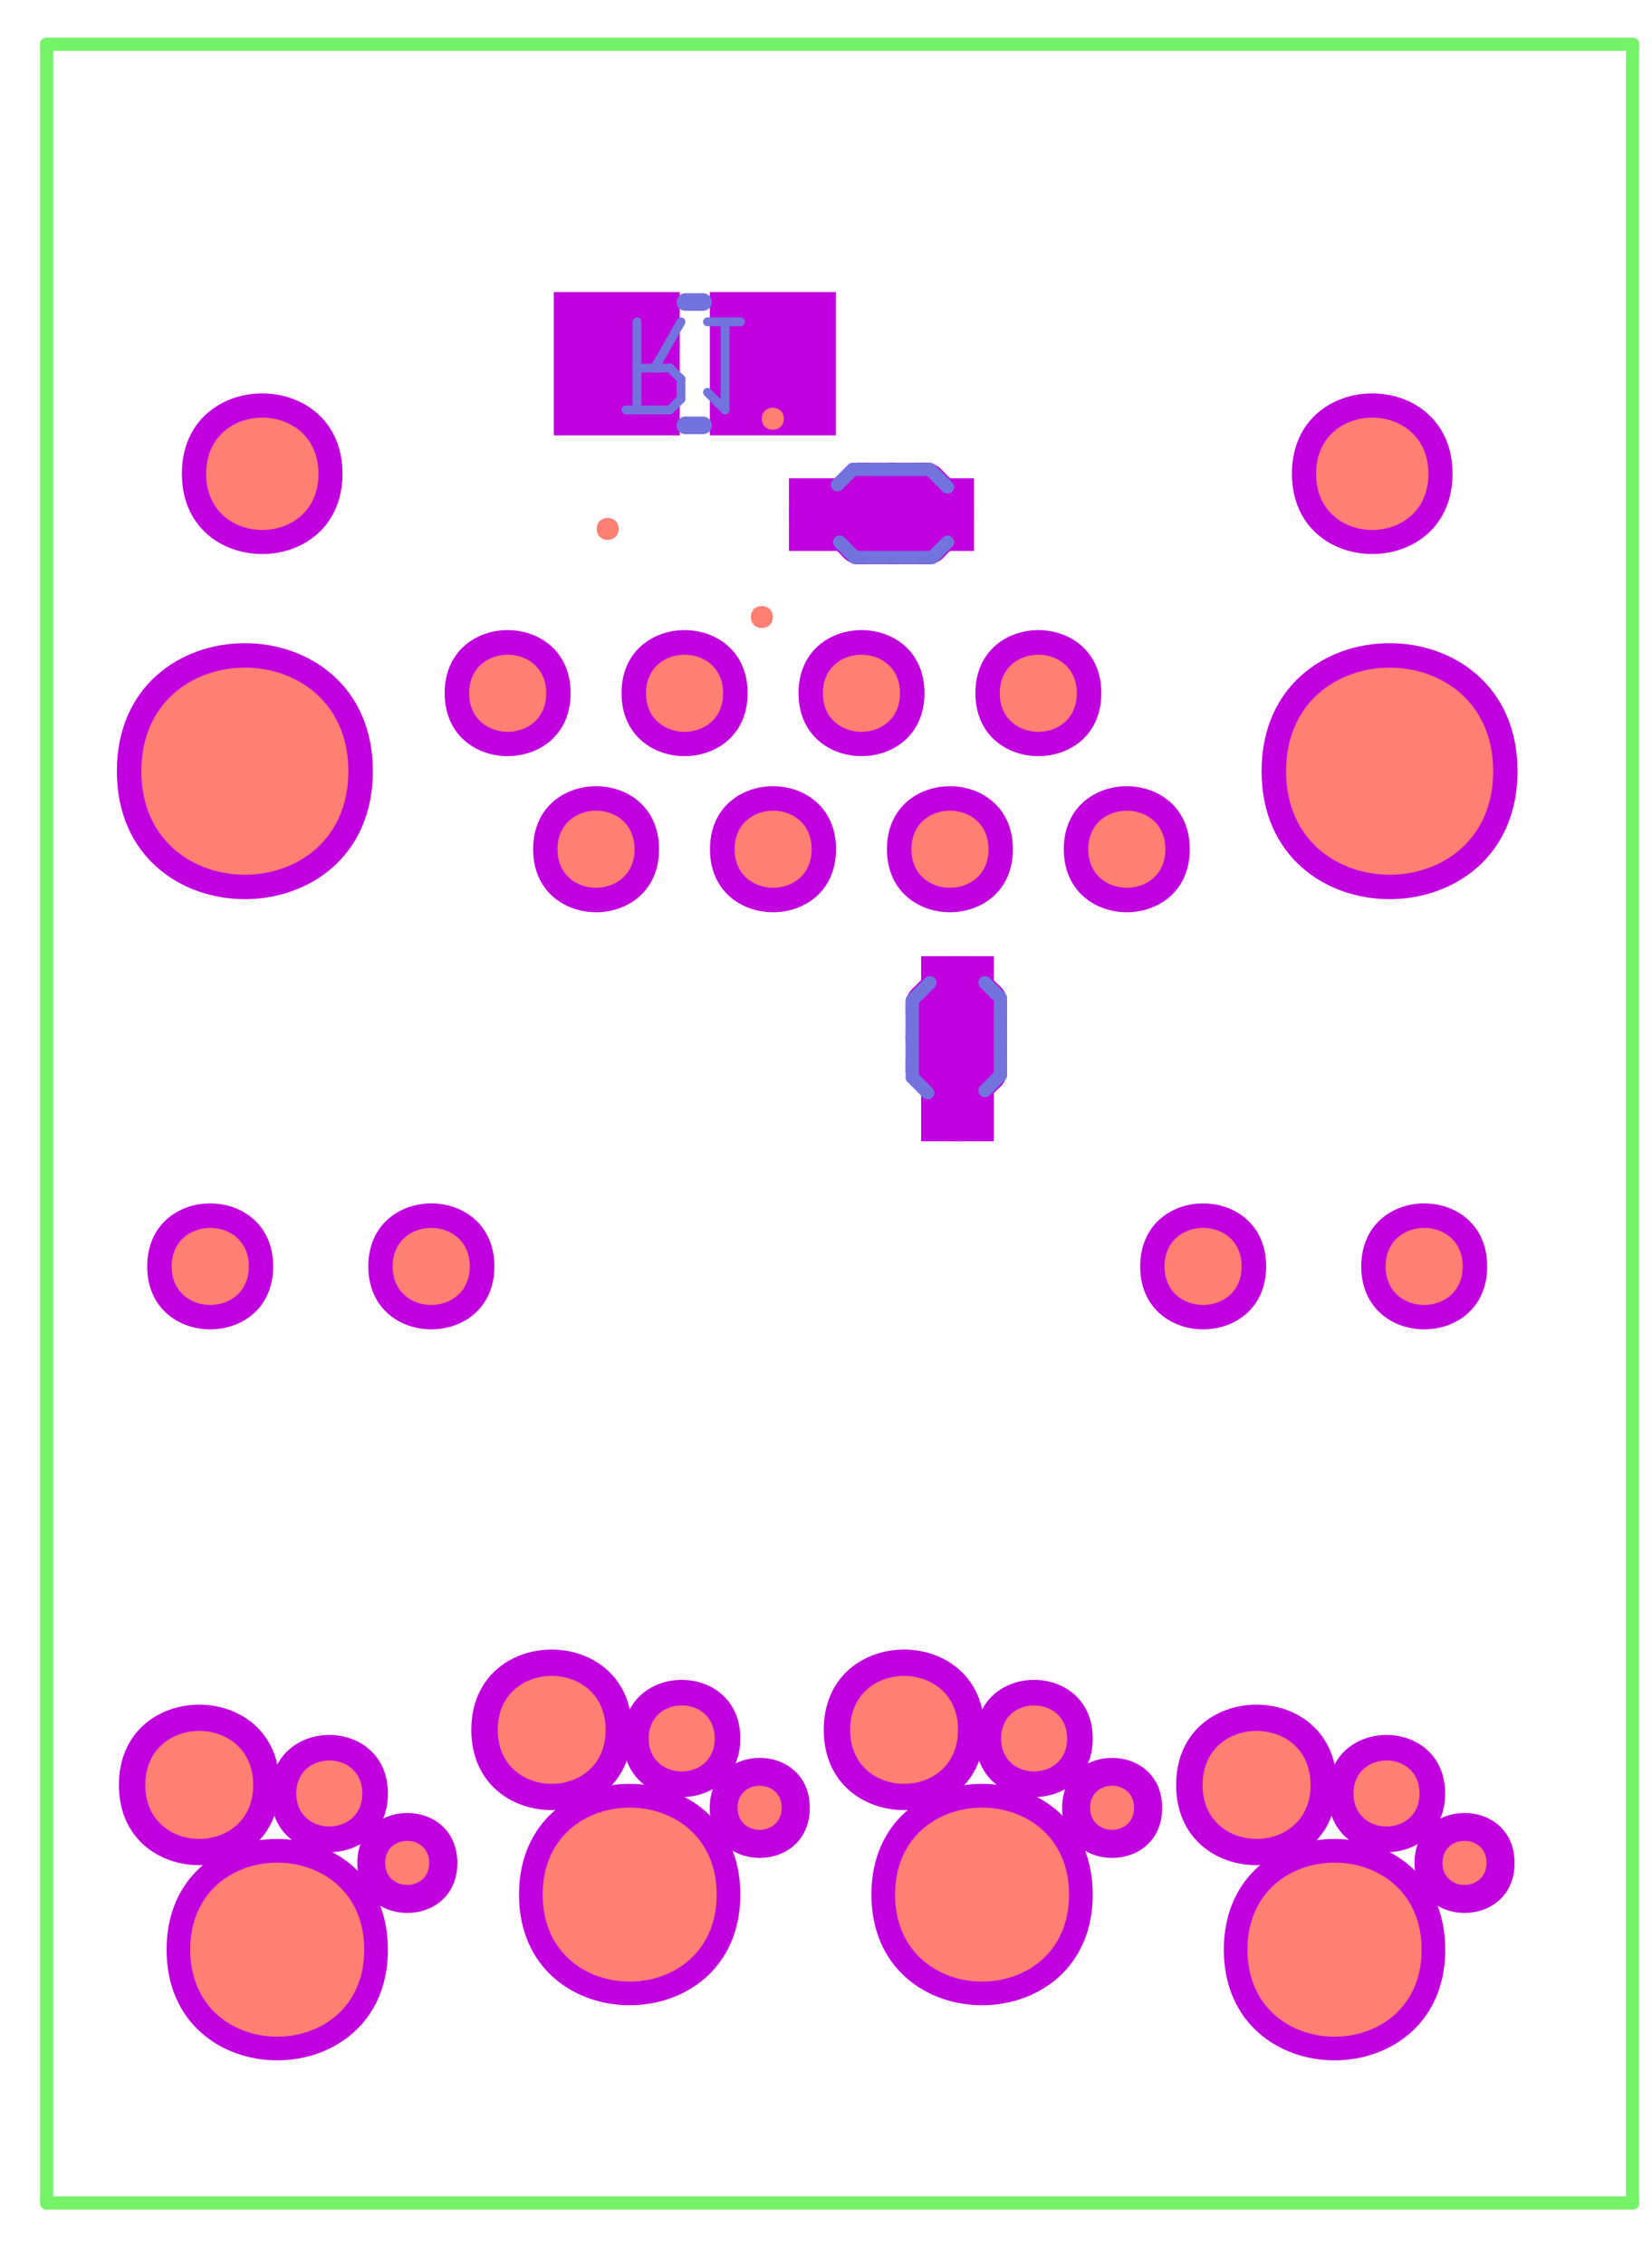 <?xml version="1.0" encoding="UTF-8"?>
<svg xmlns="http://www.w3.org/2000/svg" xmlns:xlink="http://www.w3.org/1999/xlink" width="54pt" height="74pt" viewBox="0 0 54 74" version="1.1">
<g id="surface1">
<path style="fill:none;stroke-width:0.006;stroke-linecap:round;stroke-linejoin:miter;stroke:rgb(45.882%,94.902%,40.392%);stroke-opacity:1;stroke-miterlimit:10;" d="M 0.11 1.18 L 0.11 0.2 " transform="matrix(72,0,0,-72,-6.395,86.407)"/>
<path style="fill:none;stroke-width:0.006;stroke-linecap:round;stroke-linejoin:miter;stroke:rgb(45.882%,94.902%,40.392%);stroke-opacity:1;stroke-miterlimit:10;" d="M 0.11 0.2 L 0.83 0.2 " transform="matrix(72,0,0,-72,-6.395,86.407)"/>
<path style="fill:none;stroke-width:0.006;stroke-linecap:round;stroke-linejoin:miter;stroke:rgb(45.882%,94.902%,40.392%);stroke-opacity:1;stroke-miterlimit:10;" d="M 0.83 0.2 L 0.83 1.18 " transform="matrix(72,0,0,-72,-6.395,86.407)"/>
<path style="fill:none;stroke-width:0.006;stroke-linecap:round;stroke-linejoin:miter;stroke:rgb(45.882%,94.902%,40.392%);stroke-opacity:1;stroke-miterlimit:10;" d="M 0.83 1.18 L 0.11 1.18 " transform="matrix(72,0,0,-72,-6.395,86.407)"/>
<path style=" stroke:none;fill-rule:evenodd;fill:rgb(75.686%,0%,87.843%);fill-opacity:1;" d="M 20.656 56.543 C 20.656 53.043 15.406 53.043 15.406 56.543 C 15.406 60.039 20.656 60.039 20.656 56.543 "/>
<path style=" stroke:none;fill-rule:evenodd;fill:rgb(75.686%,0%,87.843%);fill-opacity:1;" d="M 11.195 15.484 C 11.195 11.984 5.945 11.984 5.945 15.484 C 5.945 18.984 11.195 18.984 11.195 15.484 "/>
<path style=" stroke:none;fill-rule:evenodd;fill:rgb(75.686%,0%,87.843%);fill-opacity:1;" d="M 12.188 25.207 C 12.188 19.629 3.82 19.629 3.82 25.207 C 3.82 30.785 12.188 30.785 12.188 25.207 "/>
<path style=" stroke:none;fill-rule:evenodd;fill:rgb(75.686%,0%,87.843%);fill-opacity:1;" d="M 18.652 22.656 C 18.652 19.91 14.535 19.91 14.535 22.656 C 14.535 25.402 18.652 25.402 18.652 22.656 "/>
<path style=" stroke:none;fill-rule:evenodd;fill:rgb(75.686%,0%,87.843%);fill-opacity:1;" d="M 8.93 41.395 C 8.93 38.648 4.812 38.648 4.812 41.395 C 4.812 44.137 8.93 44.137 8.93 41.395 "/>
<path style=" stroke:none;fill-rule:evenodd;fill:rgb(75.686%,0%,87.843%);fill-opacity:1;" d="M 16.16 41.395 C 16.16 38.648 12.039 38.648 12.039 41.395 C 12.039 44.137 16.16 44.137 16.16 41.395 "/>
<path style=" stroke:none;fill-rule:evenodd;fill:rgb(75.686%,0%,87.843%);fill-opacity:1;" d="M 41.387 41.395 C 41.387 38.648 37.27 38.648 37.27 41.395 C 37.27 44.137 41.387 44.137 41.387 41.395 "/>
<path style=" stroke:none;fill-rule:evenodd;fill:rgb(75.686%,0%,87.843%);fill-opacity:1;" d="M 48.613 41.395 C 48.613 38.648 44.496 38.648 44.496 41.395 C 44.496 44.137 48.613 44.137 48.613 41.395 "/>
<path style=" stroke:none;fill-rule:evenodd;fill:rgb(75.686%,0%,87.843%);fill-opacity:1;" d="M 47.48 15.484 C 47.48 11.984 42.23 11.984 42.23 15.484 C 42.23 18.984 47.48 18.984 47.48 15.484 "/>
<path style=" stroke:none;fill-rule:evenodd;fill:rgb(75.686%,0%,87.843%);fill-opacity:1;" d="M 49.605 25.207 C 49.605 19.629 41.238 19.629 41.238 25.207 C 41.238 30.785 49.605 30.785 49.605 25.207 "/>
<path style=" stroke:none;fill-rule:evenodd;fill:rgb(75.686%,0%,87.843%);fill-opacity:1;" d="M 30.219 22.656 C 30.219 19.91 26.102 19.91 26.102 22.656 C 26.102 25.402 30.219 25.402 30.219 22.656 "/>
<path style=" stroke:none;fill-rule:evenodd;fill:rgb(75.686%,0%,87.843%);fill-opacity:1;" d="M 36 22.656 C 36 19.91 31.883 19.91 31.883 22.656 C 31.883 25.402 36 25.402 36 22.656 "/>
<path style=" stroke:none;fill-rule:evenodd;fill:rgb(75.686%,0%,87.843%);fill-opacity:1;" d="M 24.438 22.656 C 24.438 19.91 20.316 19.91 20.316 22.656 C 20.316 25.402 24.438 25.402 24.438 22.656 "/>
<path style=" stroke:none;fill-rule:evenodd;fill:rgb(75.686%,0%,87.843%);fill-opacity:1;" d="M 27.328 27.758 C 27.328 25.012 23.207 25.012 23.207 27.758 C 23.207 30.504 27.328 30.504 27.328 27.758 "/>
<path style=" stroke:none;fill-rule:evenodd;fill:rgb(75.686%,0%,87.843%);fill-opacity:1;" d="M 21.543 27.758 C 21.543 25.012 17.426 25.012 17.426 27.758 C 17.426 30.504 21.543 30.504 21.543 27.758 "/>
<path style=" stroke:none;fill-rule:evenodd;fill:rgb(75.686%,0%,87.843%);fill-opacity:1;" d="M 33.109 27.758 C 33.109 25.012 28.992 25.012 28.992 27.758 C 28.992 30.504 33.109 30.504 33.109 27.758 "/>
<path style=" stroke:none;fill-rule:evenodd;fill:rgb(75.686%,0%,87.843%);fill-opacity:1;" d="M 38.891 27.758 C 38.891 25.012 34.773 25.012 34.773 27.758 C 34.773 30.504 38.891 30.504 38.891 27.758 "/>
<path style=" stroke:none;fill-rule:evenodd;fill:rgb(75.686%,0%,87.843%);fill-opacity:1;" d="M 47.242 63.727 C 47.242 58.902 40.004 58.902 40.004 63.727 C 40.004 68.551 47.242 68.551 47.242 63.727 "/>
<path style=" stroke:none;fill-rule:evenodd;fill:rgb(75.686%,0%,87.843%);fill-opacity:1;" d="M 43.695 58.344 C 43.695 54.844 38.445 54.844 38.445 58.344 C 38.445 61.84 43.695 61.84 43.695 58.344 "/>
<path style=" stroke:none;fill-rule:evenodd;fill:rgb(75.686%,0%,87.843%);fill-opacity:1;" d="M 47.238 58.625 C 47.238 56.07 43.406 56.07 43.406 58.625 C 43.406 61.18 47.238 61.18 47.238 58.625 "/>
<path style=" stroke:none;fill-rule:evenodd;fill:rgb(75.686%,0%,87.843%);fill-opacity:1;" d="M 35.719 61.926 C 35.719 57.102 28.484 57.102 28.484 61.926 C 28.484 66.75 35.719 66.75 35.719 61.926 "/>
<path style=" stroke:none;fill-rule:evenodd;fill:rgb(75.686%,0%,87.843%);fill-opacity:1;" d="M 32.176 56.543 C 32.176 53.043 26.926 53.043 26.926 56.543 C 26.926 60.039 32.176 60.039 32.176 56.543 "/>
<path style=" stroke:none;fill-rule:evenodd;fill:rgb(75.686%,0%,87.843%);fill-opacity:1;" d="M 35.719 56.824 C 35.719 54.27 31.887 54.27 31.887 56.824 C 31.887 59.379 35.719 59.379 35.719 56.824 "/>
<path style=" stroke:none;fill-rule:evenodd;fill:rgb(75.686%,0%,87.843%);fill-opacity:1;" d="M 37.988 59.094 C 37.988 56.914 34.719 56.914 34.719 59.094 C 34.719 61.273 37.988 61.273 37.988 59.094 "/>
<path style=" stroke:none;fill-rule:evenodd;fill:rgb(75.686%,0%,87.843%);fill-opacity:1;" d="M 49.508 60.895 C 49.508 58.715 46.238 58.715 46.238 60.895 C 46.238 63.07 49.508 63.07 49.508 60.895 "/>
<path style=" stroke:none;fill-rule:evenodd;fill:rgb(75.686%,0%,87.843%);fill-opacity:1;" d="M 24.199 61.926 C 24.199 57.102 16.965 57.102 16.965 61.926 C 16.965 66.75 24.199 66.75 24.199 61.926 "/>
<path style=" stroke:none;fill-rule:evenodd;fill:rgb(75.686%,0%,87.843%);fill-opacity:1;" d="M 12.68 63.727 C 12.68 58.902 5.445 58.902 5.445 63.727 C 5.445 68.551 12.68 68.551 12.68 63.727 "/>
<path style=" stroke:none;fill-rule:evenodd;fill:rgb(75.686%,0%,87.843%);fill-opacity:1;" d="M 9.137 58.344 C 9.137 54.844 3.887 54.844 3.887 58.344 C 3.887 61.84 9.137 61.84 9.137 58.344 "/>
<path style=" stroke:none;fill-rule:evenodd;fill:rgb(75.686%,0%,87.843%);fill-opacity:1;" d="M 12.68 58.625 C 12.68 56.07 8.848 56.07 8.848 58.625 C 8.848 61.18 12.68 61.18 12.68 58.625 "/>
<path style=" stroke:none;fill-rule:evenodd;fill:rgb(75.686%,0%,87.843%);fill-opacity:1;" d="M 14.949 60.895 C 14.949 58.715 11.68 58.715 11.68 60.895 C 11.68 63.07 14.949 63.07 14.949 60.895 "/>
<path style=" stroke:none;fill-rule:evenodd;fill:rgb(75.686%,0%,87.843%);fill-opacity:1;" d="M 24.199 56.824 C 24.199 54.27 20.367 54.27 20.367 56.824 C 20.367 59.379 24.199 59.379 24.199 56.824 "/>
<path style=" stroke:none;fill-rule:evenodd;fill:rgb(75.686%,0%,87.843%);fill-opacity:1;" d="M 26.469 59.094 C 26.469 56.914 23.199 56.914 23.199 59.094 C 23.199 61.273 26.469 61.273 26.469 59.094 "/>
<path style=" stroke:none;fill-rule:evenodd;fill:rgb(75.686%,0%,87.843%);fill-opacity:1;" d="M 22.219 9.547 L 18.102 9.547 L 18.102 14.23 L 22.219 14.23 Z M 22.219 9.547 "/>
<path style=" stroke:none;fill-rule:evenodd;fill:rgb(75.686%,0%,87.843%);fill-opacity:1;" d="M 27.32 9.547 L 23.203 9.547 L 23.203 14.23 L 27.32 14.23 Z M 27.32 9.547 "/>
<path style="fill:none;stroke-width:0.02;stroke-linecap:round;stroke-linejoin:miter;stroke:rgb(75.686%,0%,87.843%);stroke-opacity:1;stroke-miterlimit:10;" d="M 0.479 0.98 L 0.509 0.98 " transform="matrix(72,0,0,-72,-6.395,86.407)"/>
<path style="fill:none;stroke-width:0.02;stroke-linecap:round;stroke-linejoin:miter;stroke:rgb(75.686%,0%,87.843%);stroke-opacity:1;stroke-miterlimit:10;" d="M 0.509 0.98 L 0.516 0.973 " transform="matrix(72,0,0,-72,-6.395,86.407)"/>
<path style=" stroke:none;fill-rule:evenodd;fill:rgb(75.686%,0%,87.843%);fill-opacity:1;" d="M 30.035 15.633 L 30.035 17.07 L 31.836 17.07 L 31.836 15.633 Z M 30.035 15.633 "/>
<path style="fill:none;stroke-width:0.02;stroke-linecap:round;stroke-linejoin:miter;stroke:rgb(75.686%,0%,87.843%);stroke-opacity:1;stroke-miterlimit:10;" d="M 0.5 0.974 L 0.506 0.98 " transform="matrix(72,0,0,-72,-6.395,86.407)"/>
<path style="fill:none;stroke-width:0.02;stroke-linecap:round;stroke-linejoin:miter;stroke:rgb(75.686%,0%,87.843%);stroke-opacity:1;stroke-miterlimit:10;" d="M 0.494 0.98 L 0.5 0.974 " transform="matrix(72,0,0,-72,-6.395,86.407)"/>
<path style="fill:none;stroke-width:0.02;stroke-linecap:round;stroke-linejoin:miter;stroke:rgb(75.686%,0%,87.843%);stroke-opacity:1;stroke-miterlimit:10;" d="M 0.472 0.973 L 0.479 0.98 " transform="matrix(72,0,0,-72,-6.395,86.407)"/>
<path style=" stroke:none;fill-rule:evenodd;fill:rgb(75.686%,0%,87.843%);fill-opacity:1;" d="M 25.789 15.633 L 25.789 17.07 L 28.309 17.07 L 28.309 15.633 Z M 25.789 15.633 "/>
<path style="fill:none;stroke-width:0.02;stroke-linecap:round;stroke-linejoin:miter;stroke:rgb(75.686%,0%,87.843%);stroke-opacity:1;stroke-miterlimit:10;" d="M 0.482 0.98 L 0.488 0.974 " transform="matrix(72,0,0,-72,-6.395,86.407)"/>
<path style="fill:none;stroke-width:0.02;stroke-linecap:round;stroke-linejoin:miter;stroke:rgb(75.686%,0%,87.843%);stroke-opacity:1;stroke-miterlimit:10;" d="M 0.488 0.974 L 0.494 0.98 " transform="matrix(72,0,0,-72,-6.395,86.407)"/>
<path style="fill:none;stroke-width:0.02;stroke-linecap:round;stroke-linejoin:miter;stroke:rgb(75.686%,0%,87.843%);stroke-opacity:1;stroke-miterlimit:10;" d="M 0.479 0.954 L 0.51 0.954 " transform="matrix(72,0,0,-72,-6.395,86.407)"/>
<path style="fill:none;stroke-width:0.02;stroke-linecap:round;stroke-linejoin:miter;stroke:rgb(75.686%,0%,87.843%);stroke-opacity:1;stroke-miterlimit:10;" d="M 0.479 0.954 L 0.481 0.954 " transform="matrix(72,0,0,-72,-6.395,86.407)"/>
<path style="fill:none;stroke-width:0.02;stroke-linecap:round;stroke-linejoin:miter;stroke:rgb(75.686%,0%,87.843%);stroke-opacity:1;stroke-miterlimit:10;" d="M 0.51 0.954 L 0.516 0.96 " transform="matrix(72,0,0,-72,-6.395,86.407)"/>
<path style=" stroke:none;fill-rule:evenodd;fill:rgb(75.686%,0%,87.843%);fill-opacity:1;" d="M 30.035 16.566 L 30.035 18.008 L 31.836 18.008 L 31.836 16.566 Z M 30.035 16.566 "/>
<path style="fill:none;stroke-width:0.02;stroke-linecap:round;stroke-linejoin:miter;stroke:rgb(75.686%,0%,87.843%);stroke-opacity:1;stroke-miterlimit:10;" d="M 0.473 0.96 L 0.479 0.954 " transform="matrix(72,0,0,-72,-6.395,86.407)"/>
<path style=" stroke:none;fill-rule:evenodd;fill:rgb(75.686%,0%,87.843%);fill-opacity:1;" d="M 25.789 16.566 L 25.789 18.008 L 28.379 18.008 L 28.379 16.566 Z M 25.789 16.566 "/>
<path style="fill:none;stroke-width:0.02;stroke-linecap:round;stroke-linejoin:miter;stroke:rgb(75.686%,0%,87.843%);stroke-opacity:1;stroke-miterlimit:10;" d="M 0.481 0.954 L 0.488 0.961 " transform="matrix(72,0,0,-72,-6.395,86.407)"/>
<path style="fill:none;stroke-width:0.02;stroke-linecap:round;stroke-linejoin:miter;stroke:rgb(75.686%,0%,87.843%);stroke-opacity:1;stroke-miterlimit:10;" d="M 0.488 0.961 L 0.495 0.954 " transform="matrix(72,0,0,-72,-6.395,86.407)"/>
<path style="fill:none;stroke-width:0.02;stroke-linecap:round;stroke-linejoin:miter;stroke:rgb(75.686%,0%,87.843%);stroke-opacity:1;stroke-miterlimit:10;" d="M 0.493 0.954 L 0.5 0.961 " transform="matrix(72,0,0,-72,-6.395,86.407)"/>
<path style="fill:none;stroke-width:0.02;stroke-linecap:round;stroke-linejoin:miter;stroke:rgb(75.686%,0%,87.843%);stroke-opacity:1;stroke-miterlimit:10;" d="M 0.5 0.961 L 0.507 0.954 " transform="matrix(72,0,0,-72,-6.395,86.407)"/>
<path style="fill:none;stroke-width:0.02;stroke-linecap:round;stroke-linejoin:miter;stroke:rgb(75.686%,0%,87.843%);stroke-opacity:1;stroke-miterlimit:10;" d="M 0.51 0.744 L 0.51 0.714 " transform="matrix(72,0,0,-72,-6.395,86.407)"/>
<path style="fill:none;stroke-width:0.02;stroke-linecap:round;stroke-linejoin:miter;stroke:rgb(75.686%,0%,87.843%);stroke-opacity:1;stroke-miterlimit:10;" d="M 0.51 0.744 L 0.517 0.751 " transform="matrix(72,0,0,-72,-6.395,86.407)"/>
<path style=" stroke:none;fill-rule:evenodd;fill:rgb(75.686%,0%,87.843%);fill-opacity:1;" d="M 31.547 31.254 L 30.109 31.254 L 30.109 33.055 L 31.547 33.055 Z M 31.547 31.254 "/>
<path style="fill:none;stroke-width:0.02;stroke-linecap:round;stroke-linejoin:miter;stroke:rgb(75.686%,0%,87.843%);stroke-opacity:1;stroke-miterlimit:10;" d="M 0.51 0.741 L 0.516 0.735 " transform="matrix(72,0,0,-72,-6.395,86.407)"/>
<path style="fill:none;stroke-width:0.02;stroke-linecap:round;stroke-linejoin:miter;stroke:rgb(75.686%,0%,87.843%);stroke-opacity:1;stroke-miterlimit:10;" d="M 0.51 0.729 L 0.516 0.735 " transform="matrix(72,0,0,-72,-6.395,86.407)"/>
<path style="fill:none;stroke-width:0.02;stroke-linecap:round;stroke-linejoin:miter;stroke:rgb(75.686%,0%,87.843%);stroke-opacity:1;stroke-miterlimit:10;" d="M 0.51 0.714 L 0.517 0.707 " transform="matrix(72,0,0,-72,-6.395,86.407)"/>
<path style=" stroke:none;fill-rule:evenodd;fill:rgb(75.686%,0%,87.843%);fill-opacity:1;" d="M 31.547 34.785 L 30.109 34.785 L 30.109 37.305 L 31.547 37.305 Z M 31.547 34.785 "/>
<path style="fill:none;stroke-width:0.02;stroke-linecap:round;stroke-linejoin:miter;stroke:rgb(75.686%,0%,87.843%);stroke-opacity:1;stroke-miterlimit:10;" d="M 0.51 0.717 L 0.516 0.723 " transform="matrix(72,0,0,-72,-6.395,86.407)"/>
<path style="fill:none;stroke-width:0.02;stroke-linecap:round;stroke-linejoin:miter;stroke:rgb(75.686%,0%,87.843%);stroke-opacity:1;stroke-miterlimit:10;" d="M 0.51 0.729 L 0.516 0.723 " transform="matrix(72,0,0,-72,-6.395,86.407)"/>
<path style="fill:none;stroke-width:0.02;stroke-linecap:round;stroke-linejoin:miter;stroke:rgb(75.686%,0%,87.843%);stroke-opacity:1;stroke-miterlimit:10;" d="M 0.536 0.745 L 0.536 0.714 " transform="matrix(72,0,0,-72,-6.395,86.407)"/>
<path style="fill:none;stroke-width:0.02;stroke-linecap:round;stroke-linejoin:miter;stroke:rgb(75.686%,0%,87.843%);stroke-opacity:1;stroke-miterlimit:10;" d="M 0.536 0.716 L 0.536 0.714 " transform="matrix(72,0,0,-72,-6.395,86.407)"/>
<path style="fill:none;stroke-width:0.02;stroke-linecap:round;stroke-linejoin:miter;stroke:rgb(75.686%,0%,87.843%);stroke-opacity:1;stroke-miterlimit:10;" d="M 0.53 0.751 L 0.536 0.745 " transform="matrix(72,0,0,-72,-6.395,86.407)"/>
<path style=" stroke:none;fill-rule:evenodd;fill:rgb(75.686%,0%,87.843%);fill-opacity:1;" d="M 32.484 31.254 L 31.043 31.254 L 31.043 33.055 L 32.484 33.055 Z M 32.484 31.254 "/>
<path style="fill:none;stroke-width:0.02;stroke-linecap:round;stroke-linejoin:miter;stroke:rgb(75.686%,0%,87.843%);stroke-opacity:1;stroke-miterlimit:10;" d="M 0.53 0.708 L 0.536 0.714 " transform="matrix(72,0,0,-72,-6.395,86.407)"/>
<path style=" stroke:none;fill-rule:evenodd;fill:rgb(75.686%,0%,87.843%);fill-opacity:1;" d="M 32.484 34.711 L 31.043 34.711 L 31.043 37.305 L 32.484 37.305 Z M 32.484 34.711 "/>
<path style="fill:none;stroke-width:0.02;stroke-linecap:round;stroke-linejoin:miter;stroke:rgb(75.686%,0%,87.843%);stroke-opacity:1;stroke-miterlimit:10;" d="M 0.529 0.723 L 0.536 0.716 " transform="matrix(72,0,0,-72,-6.395,86.407)"/>
<path style="fill:none;stroke-width:0.02;stroke-linecap:round;stroke-linejoin:miter;stroke:rgb(75.686%,0%,87.843%);stroke-opacity:1;stroke-miterlimit:10;" d="M 0.529 0.723 L 0.536 0.73 " transform="matrix(72,0,0,-72,-6.395,86.407)"/>
<path style="fill:none;stroke-width:0.02;stroke-linecap:round;stroke-linejoin:miter;stroke:rgb(75.686%,0%,87.843%);stroke-opacity:1;stroke-miterlimit:10;" d="M 0.529 0.735 L 0.536 0.728 " transform="matrix(72,0,0,-72,-6.395,86.407)"/>
<path style="fill:none;stroke-width:0.02;stroke-linecap:round;stroke-linejoin:miter;stroke:rgb(75.686%,0%,87.843%);stroke-opacity:1;stroke-miterlimit:10;" d="M 0.529 0.735 L 0.536 0.742 " transform="matrix(72,0,0,-72,-6.395,86.407)"/>
<path style=" stroke:none;fill-rule:evenodd;fill:rgb(100%,49.804%,45.098%);fill-opacity:1;" d="M 20.223 17.289 C 20.223 16.809 19.504 16.809 19.504 17.289 C 19.504 17.766 20.223 17.766 20.223 17.289 "/>
<path style=" stroke:none;fill-rule:evenodd;fill:rgb(100%,49.804%,45.098%);fill-opacity:1;" d="M 25.262 20.168 C 25.262 19.688 24.543 19.688 24.543 20.168 C 24.543 20.648 25.262 20.648 25.262 20.168 "/>
<path style=" stroke:none;fill-rule:evenodd;fill:rgb(100%,49.804%,45.098%);fill-opacity:1;" d="M 25.621 13.688 C 25.621 13.207 24.902 13.207 24.902 13.688 C 24.902 14.168 25.621 14.168 25.621 13.688 "/>
<path style=" stroke:none;fill-rule:evenodd;fill:rgb(100%,49.804%,45.098%);fill-opacity:1;" d="M 14.031 60.891 C 14.031 59.93 12.59 59.93 12.59 60.891 C 12.59 61.852 14.031 61.852 14.031 60.891 "/>
<path style=" stroke:none;fill-rule:evenodd;fill:rgb(100%,49.804%,45.098%);fill-opacity:1;" d="M 25.551 59.09 C 25.551 58.129 24.109 58.129 24.109 59.09 C 24.109 60.051 25.551 60.051 25.551 59.09 "/>
<path style=" stroke:none;fill-rule:evenodd;fill:rgb(100%,49.804%,45.098%);fill-opacity:1;" d="M 37.07 59.09 C 37.07 58.129 35.633 58.129 35.633 59.09 C 35.633 60.051 37.07 60.051 37.07 59.09 "/>
<path style=" stroke:none;fill-rule:evenodd;fill:rgb(100%,49.804%,45.098%);fill-opacity:1;" d="M 48.59 60.891 C 48.59 59.93 47.152 59.93 47.152 60.891 C 47.152 61.852 48.59 61.852 48.59 60.891 "/>
<path style=" stroke:none;fill-rule:evenodd;fill:rgb(100%,49.804%,45.098%);fill-opacity:1;" d="M 11.844 58.621 C 11.844 57.184 9.684 57.184 9.684 58.621 C 9.684 60.062 11.844 60.062 11.844 58.621 "/>
<path style=" stroke:none;fill-rule:evenodd;fill:rgb(100%,49.804%,45.098%);fill-opacity:1;" d="M 23.363 56.824 C 23.363 55.383 21.203 55.383 21.203 56.824 C 21.203 58.262 23.363 58.262 23.363 56.824 "/>
<path style=" stroke:none;fill-rule:evenodd;fill:rgb(100%,49.804%,45.098%);fill-opacity:1;" d="M 34.883 56.824 C 34.883 55.383 32.723 55.383 32.723 56.824 C 32.723 58.262 34.883 58.262 34.883 56.824 "/>
<path style=" stroke:none;fill-rule:evenodd;fill:rgb(100%,49.804%,45.098%);fill-opacity:1;" d="M 46.402 58.621 C 46.402 57.184 44.242 57.184 44.242 58.621 C 44.242 60.062 46.402 60.062 46.402 58.621 "/>
<path style=" stroke:none;fill-rule:evenodd;fill:rgb(100%,49.804%,45.098%);fill-opacity:1;" d="M 8.133 41.395 C 8.133 39.715 5.613 39.715 5.613 41.395 C 5.613 43.074 8.133 43.074 8.133 41.395 "/>
<path style=" stroke:none;fill-rule:evenodd;fill:rgb(100%,49.804%,45.098%);fill-opacity:1;" d="M 15.355 41.395 C 15.355 39.715 12.836 39.715 12.836 41.395 C 12.836 43.074 15.355 43.074 15.355 41.395 "/>
<path style=" stroke:none;fill-rule:evenodd;fill:rgb(100%,49.804%,45.098%);fill-opacity:1;" d="M 17.855 22.66 C 17.855 20.98 15.336 20.98 15.336 22.66 C 15.336 24.34 17.855 24.34 17.855 22.66 "/>
<path style=" stroke:none;fill-rule:evenodd;fill:rgb(100%,49.804%,45.098%);fill-opacity:1;" d="M 20.742 27.758 C 20.742 26.078 18.223 26.078 18.223 27.758 C 18.223 29.438 20.742 29.438 20.742 27.758 "/>
<path style=" stroke:none;fill-rule:evenodd;fill:rgb(100%,49.804%,45.098%);fill-opacity:1;" d="M 23.637 22.66 C 23.637 20.98 21.117 20.98 21.117 22.66 C 21.117 24.34 23.637 24.34 23.637 22.66 "/>
<path style=" stroke:none;fill-rule:evenodd;fill:rgb(100%,49.804%,45.098%);fill-opacity:1;" d="M 26.531 27.758 C 26.531 26.078 24.012 26.078 24.012 27.758 C 24.012 29.438 26.531 29.438 26.531 27.758 "/>
<path style=" stroke:none;fill-rule:evenodd;fill:rgb(100%,49.804%,45.098%);fill-opacity:1;" d="M 29.418 22.66 C 29.418 20.98 26.898 20.98 26.898 22.66 C 26.898 24.34 29.418 24.34 29.418 22.66 "/>
<path style=" stroke:none;fill-rule:evenodd;fill:rgb(100%,49.804%,45.098%);fill-opacity:1;" d="M 32.312 27.758 C 32.312 26.078 29.793 26.078 29.793 27.758 C 29.793 29.438 32.312 29.438 32.312 27.758 "/>
<path style=" stroke:none;fill-rule:evenodd;fill:rgb(100%,49.804%,45.098%);fill-opacity:1;" d="M 35.199 22.66 C 35.199 20.98 32.68 20.98 32.68 22.66 C 32.68 24.34 35.199 24.34 35.199 22.66 "/>
<path style=" stroke:none;fill-rule:evenodd;fill:rgb(100%,49.804%,45.098%);fill-opacity:1;" d="M 38.094 27.758 C 38.094 26.078 35.574 26.078 35.574 27.758 C 35.574 29.438 38.094 29.438 38.094 27.758 "/>
<path style=" stroke:none;fill-rule:evenodd;fill:rgb(100%,49.804%,45.098%);fill-opacity:1;" d="M 40.586 41.395 C 40.586 39.715 38.066 39.715 38.066 41.395 C 38.066 43.074 40.586 43.074 40.586 41.395 "/>
<path style=" stroke:none;fill-rule:evenodd;fill:rgb(100%,49.804%,45.098%);fill-opacity:1;" d="M 47.812 41.395 C 47.812 39.715 45.293 39.715 45.293 41.395 C 45.293 43.074 47.812 43.074 47.812 41.395 "/>
<path style=" stroke:none;fill-rule:evenodd;fill:rgb(100%,49.804%,45.098%);fill-opacity:1;" d="M 8.277 58.344 C 8.277 55.988 4.75 55.988 4.75 58.344 C 4.75 60.695 8.277 60.695 8.277 58.344 "/>
<path style=" stroke:none;fill-rule:evenodd;fill:rgb(100%,49.804%,45.098%);fill-opacity:1;" d="M 19.797 56.543 C 19.797 54.191 16.27 54.191 16.27 56.543 C 16.27 58.895 19.797 58.895 19.797 56.543 "/>
<path style=" stroke:none;fill-rule:evenodd;fill:rgb(100%,49.804%,45.098%);fill-opacity:1;" d="M 31.316 56.543 C 31.316 54.191 27.789 54.191 27.789 56.543 C 27.789 58.895 31.316 58.895 31.316 56.543 "/>
<path style=" stroke:none;fill-rule:evenodd;fill:rgb(100%,49.804%,45.098%);fill-opacity:1;" d="M 42.84 58.344 C 42.84 55.988 39.309 55.988 39.309 58.344 C 39.309 60.695 42.84 60.695 42.84 58.344 "/>
<path style=" stroke:none;fill-rule:evenodd;fill:rgb(100%,49.804%,45.098%);fill-opacity:1;" d="M 10.41 15.488 C 10.41 13.039 6.738 13.039 6.738 15.488 C 6.738 17.934 10.41 17.934 10.41 15.488 "/>
<path style=" stroke:none;fill-rule:evenodd;fill:rgb(100%,49.804%,45.098%);fill-opacity:1;" d="M 46.691 15.488 C 46.691 13.039 43.02 13.039 43.02 15.488 C 43.02 17.934 46.691 17.934 46.691 15.488 "/>
<path style=" stroke:none;fill-rule:evenodd;fill:rgb(100%,49.804%,45.098%);fill-opacity:1;" d="M 11.906 63.727 C 11.906 59.934 6.219 59.934 6.219 63.727 C 6.219 67.52 11.906 67.52 11.906 63.727 "/>
<path style=" stroke:none;fill-rule:evenodd;fill:rgb(100%,49.804%,45.098%);fill-opacity:1;" d="M 23.426 61.926 C 23.426 58.137 17.738 58.137 17.738 61.926 C 17.738 65.719 23.426 65.719 23.426 61.926 "/>
<path style=" stroke:none;fill-rule:evenodd;fill:rgb(100%,49.804%,45.098%);fill-opacity:1;" d="M 34.945 61.926 C 34.945 58.137 29.258 58.137 29.258 61.926 C 29.258 65.719 34.945 65.719 34.945 61.926 "/>
<path style=" stroke:none;fill-rule:evenodd;fill:rgb(100%,49.804%,45.098%);fill-opacity:1;" d="M 46.469 63.727 C 46.469 59.934 40.777 59.934 40.777 63.727 C 40.777 67.52 46.469 67.52 46.469 63.727 "/>
<path style=" stroke:none;fill-rule:evenodd;fill:rgb(100%,49.804%,45.098%);fill-opacity:1;" d="M 11.387 25.207 C 11.387 20.695 4.621 20.695 4.621 25.207 C 4.621 29.719 11.387 29.719 11.387 25.207 "/>
<path style=" stroke:none;fill-rule:evenodd;fill:rgb(100%,49.804%,45.098%);fill-opacity:1;" d="M 48.809 25.207 C 48.809 20.695 42.039 20.695 42.039 25.207 C 42.039 29.719 48.809 29.719 48.809 25.207 "/>
<path style="fill:none;stroke-width:0.008;stroke-linecap:round;stroke-linejoin:miter;stroke:rgb(45.098%,45.098%,87.059%);stroke-opacity:1;stroke-miterlimit:10;" d="M 0.4 1.007 L 0.408 1.007 " transform="matrix(72,0,0,-72,-6.395,86.407)"/>
<path style="fill:none;stroke-width:0.008;stroke-linecap:round;stroke-linejoin:miter;stroke:rgb(45.098%,45.098%,87.059%);stroke-opacity:1;stroke-miterlimit:10;" d="M 0.4 1.063 L 0.408 1.063 " transform="matrix(72,0,0,-72,-6.395,86.407)"/>
<path style="fill:none;stroke-width:0.006;stroke-linecap:round;stroke-linejoin:miter;stroke:rgb(45.098%,45.098%,87.059%);stroke-opacity:1;stroke-miterlimit:10;" d="M 0.503 0.746 L 0.511 0.754 " transform="matrix(72,0,0,-72,-6.395,86.407)"/>
<path style="fill:none;stroke-width:0.006;stroke-linecap:round;stroke-linejoin:miter;stroke:rgb(45.098%,45.098%,87.059%);stroke-opacity:1;stroke-miterlimit:10;" d="M 0.503 0.746 L 0.503 0.711 " transform="matrix(72,0,0,-72,-6.395,86.407)"/>
<path style="fill:none;stroke-width:0.006;stroke-linecap:round;stroke-linejoin:miter;stroke:rgb(45.098%,45.098%,87.059%);stroke-opacity:1;stroke-miterlimit:10;" d="M 0.51 0.704 L 0.503 0.711 " transform="matrix(72,0,0,-72,-6.395,86.407)"/>
<path style="fill:none;stroke-width:0.006;stroke-linecap:round;stroke-linejoin:miter;stroke:rgb(45.098%,45.098%,87.059%);stroke-opacity:1;stroke-miterlimit:10;" d="M 0.543 0.712 L 0.536 0.705 " transform="matrix(72,0,0,-72,-6.395,86.407)"/>
<path style="fill:none;stroke-width:0.006;stroke-linecap:round;stroke-linejoin:miter;stroke:rgb(45.098%,45.098%,87.059%);stroke-opacity:1;stroke-miterlimit:10;" d="M 0.543 0.747 L 0.543 0.712 " transform="matrix(72,0,0,-72,-6.395,86.407)"/>
<path style="fill:none;stroke-width:0.006;stroke-linecap:round;stroke-linejoin:miter;stroke:rgb(45.098%,45.098%,87.059%);stroke-opacity:1;stroke-miterlimit:10;" d="M 0.536 0.754 L 0.543 0.747 " transform="matrix(72,0,0,-72,-6.395,86.407)"/>
<path style="fill:none;stroke-width:0.006;stroke-linecap:round;stroke-linejoin:miter;stroke:rgb(45.098%,45.098%,87.059%);stroke-opacity:1;stroke-miterlimit:10;" d="M 0.511 0.987 L 0.519 0.979 " transform="matrix(72,0,0,-72,-6.395,86.407)"/>
<path style="fill:none;stroke-width:0.006;stroke-linecap:round;stroke-linejoin:miter;stroke:rgb(45.098%,45.098%,87.059%);stroke-opacity:1;stroke-miterlimit:10;" d="M 0.476 0.987 L 0.511 0.987 " transform="matrix(72,0,0,-72,-6.395,86.407)"/>
<path style="fill:none;stroke-width:0.006;stroke-linecap:round;stroke-linejoin:miter;stroke:rgb(45.098%,45.098%,87.059%);stroke-opacity:1;stroke-miterlimit:10;" d="M 0.469 0.98 L 0.476 0.987 " transform="matrix(72,0,0,-72,-6.395,86.407)"/>
<path style="fill:none;stroke-width:0.006;stroke-linecap:round;stroke-linejoin:miter;stroke:rgb(45.098%,45.098%,87.059%);stroke-opacity:1;stroke-miterlimit:10;" d="M 0.477 0.947 L 0.47 0.954 " transform="matrix(72,0,0,-72,-6.395,86.407)"/>
<path style="fill:none;stroke-width:0.006;stroke-linecap:round;stroke-linejoin:miter;stroke:rgb(45.098%,45.098%,87.059%);stroke-opacity:1;stroke-miterlimit:10;" d="M 0.477 0.947 L 0.512 0.947 " transform="matrix(72,0,0,-72,-6.395,86.407)"/>
<path style="fill:none;stroke-width:0.006;stroke-linecap:round;stroke-linejoin:miter;stroke:rgb(45.098%,45.098%,87.059%);stroke-opacity:1;stroke-miterlimit:10;" d="M 0.519 0.954 L 0.512 0.947 " transform="matrix(72,0,0,-72,-6.395,86.407)"/>
<path style="fill:none;stroke-width:0.004;stroke-linecap:round;stroke-linejoin:miter;stroke:rgb(45.098%,45.098%,87.059%);stroke-opacity:1;stroke-miterlimit:10;" d="M 0.373 1.014 L 0.393 1.014 " transform="matrix(72,0,0,-72,-6.395,86.407)"/>
<path style="fill:none;stroke-width:0.004;stroke-linecap:round;stroke-linejoin:miter;stroke:rgb(45.098%,45.098%,87.059%);stroke-opacity:1;stroke-miterlimit:10;" d="M 0.393 1.014 L 0.398 1.019 " transform="matrix(72,0,0,-72,-6.395,86.407)"/>
<path style="fill:none;stroke-width:0.004;stroke-linecap:round;stroke-linejoin:miter;stroke:rgb(45.098%,45.098%,87.059%);stroke-opacity:1;stroke-miterlimit:10;" d="M 0.398 1.019 L 0.398 1.028 " transform="matrix(72,0,0,-72,-6.395,86.407)"/>
<path style="fill:none;stroke-width:0.004;stroke-linecap:round;stroke-linejoin:miter;stroke:rgb(45.098%,45.098%,87.059%);stroke-opacity:1;stroke-miterlimit:10;" d="M 0.393 1.033 L 0.398 1.028 " transform="matrix(72,0,0,-72,-6.395,86.407)"/>
<path style="fill:none;stroke-width:0.004;stroke-linecap:round;stroke-linejoin:miter;stroke:rgb(45.098%,45.098%,87.059%);stroke-opacity:1;stroke-miterlimit:10;" d="M 0.378 1.033 L 0.393 1.033 " transform="matrix(72,0,0,-72,-6.395,86.407)"/>
<path style="fill:none;stroke-width:0.004;stroke-linecap:round;stroke-linejoin:miter;stroke:rgb(45.098%,45.098%,87.059%);stroke-opacity:1;stroke-miterlimit:10;" d="M 0.378 1.014 L 0.378 1.054 " transform="matrix(72,0,0,-72,-6.395,86.407)"/>
<path style="fill:none;stroke-width:0.004;stroke-linecap:round;stroke-linejoin:miter;stroke:rgb(45.098%,45.098%,87.059%);stroke-opacity:1;stroke-miterlimit:10;" d="M 0.386 1.033 L 0.398 1.054 " transform="matrix(72,0,0,-72,-6.395,86.407)"/>
<path style="fill:none;stroke-width:0.004;stroke-linecap:round;stroke-linejoin:miter;stroke:rgb(45.098%,45.098%,87.059%);stroke-opacity:1;stroke-miterlimit:10;" d="M 0.41 1.022 L 0.418 1.014 " transform="matrix(72,0,0,-72,-6.395,86.407)"/>
<path style="fill:none;stroke-width:0.004;stroke-linecap:round;stroke-linejoin:miter;stroke:rgb(45.098%,45.098%,87.059%);stroke-opacity:1;stroke-miterlimit:10;" d="M 0.418 1.014 L 0.418 1.054 " transform="matrix(72,0,0,-72,-6.395,86.407)"/>
<path style="fill:none;stroke-width:0.004;stroke-linecap:round;stroke-linejoin:miter;stroke:rgb(45.098%,45.098%,87.059%);stroke-opacity:1;stroke-miterlimit:10;" d="M 0.41 1.054 L 0.425 1.054 " transform="matrix(72,0,0,-72,-6.395,86.407)"/>
</g>
</svg>

